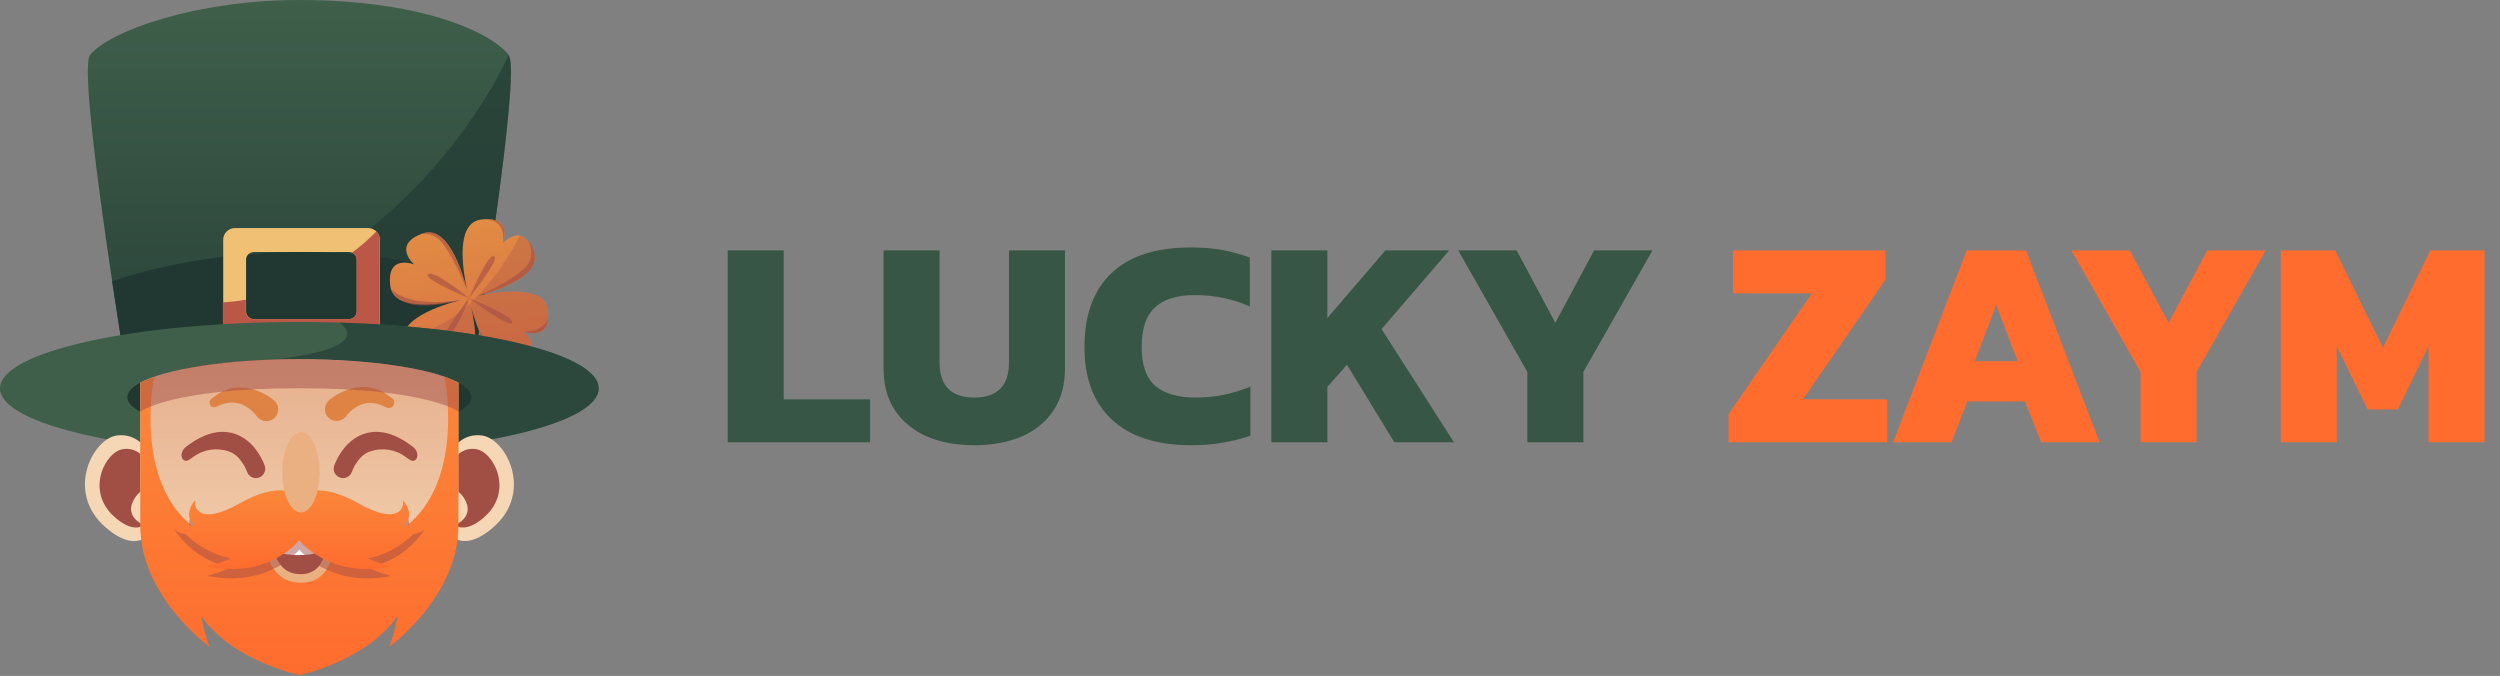 <svg width="270" height="73" viewBox="0 0 270 73" fill="none" xmlns="http://www.w3.org/2000/svg">
<rect x="0" y="0" width="270" height="73" fill="#808080" stroke="none"/>
<path d="M78.59 47.763V27.045H84.638V43.13H93.967V47.763H78.59ZM105.237 48.084C103.307 48.084 101.602 47.773 100.122 47.151C98.664 46.508 97.516 45.575 96.68 44.353C95.844 43.109 95.425 41.586 95.425 39.785V27.045H101.473V39.141C101.473 41.672 102.728 42.937 105.237 42.937C106.438 42.937 107.36 42.626 108.004 42.004C108.647 41.382 108.969 40.428 108.969 39.141V27.045H115.017V39.785C115.017 41.586 114.598 43.109 113.762 44.353C112.947 45.575 111.8 46.508 110.32 47.151C108.861 47.773 107.167 48.084 105.237 48.084ZM128.671 48.084C124.918 48.084 122.055 47.162 120.082 45.318C118.109 43.473 117.122 40.868 117.122 37.501C117.122 34.026 118.087 31.367 120.017 29.522C121.948 27.657 124.822 26.724 128.639 26.724C129.926 26.724 131.073 26.82 132.081 27.013C133.089 27.206 134.054 27.474 134.976 27.817V33.093C133.132 32.278 131.159 31.871 129.057 31.871C127.106 31.871 125.658 32.321 124.714 33.222C123.771 34.101 123.299 35.527 123.299 37.501C123.299 39.431 123.792 40.825 124.779 41.682C125.787 42.519 127.234 42.937 129.122 42.937C130.151 42.937 131.148 42.841 132.113 42.648C133.1 42.455 134.076 42.154 135.041 41.747V47.055C134.119 47.377 133.143 47.623 132.113 47.795C131.105 47.988 129.958 48.084 128.671 48.084ZM137.306 47.763V27.045H143.354V34.348L149.627 27.045H156.511L149.209 35.538L157.026 47.763H150.592L145.477 39.398L143.354 41.779V47.763H137.306ZM164.955 47.763V40.171L157.491 27.045H163.797L167.979 34.863L172.161 27.045H178.466L171.003 40.171V47.763H164.955Z" fill="#385645"/>
<path d="M186.677 47.763V44.739L195.684 31.678H187.159V27.045H203.63V30.198L194.719 43.13H203.823V47.763H186.677ZM204.458 47.763L212.404 27.045H218.806L226.752 47.763H220.446L218.709 43.355H212.468L210.763 47.763H204.458ZM213.272 39.012H217.905L215.589 32.932L213.272 39.012ZM231.179 47.763V40.171L223.716 27.045H230.021L234.203 34.863L238.385 27.045H244.69L237.227 40.171V47.763H231.179ZM246.319 47.763V27.045H252.206L257.353 37.565L262.468 27.045H268.323V47.763H262.275V37.404L258.961 44.224H255.712L252.367 37.404V47.763H246.319Z" fill="#FF6C2E"/>
<g clip-path="url(#clip0_601_1228)">
<path fill-rule="evenodd" clip-rule="evenodd" d="M54.939 5.929C52.903 3.393 45.352 0 32.334 0C21.032 0 11.75 3.413 9.729 5.929C8.319 7.688 13.491 39.182 13.491 39.182H51.167C51.167 39.182 56.349 7.688 54.939 5.929Z" fill="url(#paint0_linear_601_1228)"/>
<g opacity="0.6">
<path fill-rule="evenodd" clip-rule="evenodd" d="M19.993 34.141C22.07 36.566 27.182 38.229 33.073 39.188H51.177C51.177 39.188 55.596 12.268 55.148 6.816L54.934 5.934C54.934 5.934 45.093 28.872 19.993 34.141Z" fill="#203732"/>
</g>
<path fill-rule="evenodd" clip-rule="evenodd" d="M52.542 30.465C32.559 23.664 14.49 29.531 12.112 30.368C12.866 35.394 13.492 39.188 13.492 39.188H51.167C51.167 39.188 51.793 35.445 52.542 30.465Z" fill="#203732"/>
<g opacity="0.6">
<path fill-rule="evenodd" clip-rule="evenodd" d="M38.312 28.461H26.699C26.429 28.461 26.17 28.568 25.979 28.758C25.788 28.949 25.681 29.207 25.681 29.476V36.758C25.681 37.027 25.788 37.285 25.979 37.476C26.17 37.666 26.429 37.773 26.699 37.773H38.312C38.582 37.773 38.841 37.666 39.032 37.476C39.223 37.285 39.33 37.027 39.33 36.758V29.471C39.329 29.202 39.221 28.946 39.03 28.757C38.839 28.567 38.581 28.461 38.312 28.461ZM37.895 35.678C37.882 35.877 37.79 36.062 37.64 36.194C37.491 36.326 37.295 36.394 37.095 36.383H27.931C27.731 36.394 27.535 36.326 27.386 36.194C27.236 36.062 27.145 35.877 27.132 35.678V30.551C27.145 30.352 27.236 30.167 27.386 30.035C27.535 29.903 27.731 29.835 27.931 29.846H37.095C37.295 29.835 37.491 29.903 37.64 30.035C37.79 30.167 37.882 30.352 37.895 30.551V35.678Z" fill="#203732"/>
</g>
<path fill-rule="evenodd" clip-rule="evenodd" d="M39.768 24.632H25.36C25.028 24.634 24.71 24.765 24.476 24.999C24.241 25.233 24.109 25.549 24.107 25.88V34.933C24.109 35.263 24.241 35.58 24.476 35.813C24.71 36.047 25.028 36.179 25.36 36.18H39.768C40.1 36.179 40.418 36.047 40.652 35.813C40.887 35.58 41.019 35.263 41.02 34.933V25.88C41.019 25.549 40.887 25.233 40.652 24.999C40.418 24.765 40.1 24.634 39.768 24.632ZM38.531 33.68C38.518 33.901 38.417 34.108 38.251 34.255C38.085 34.403 37.867 34.478 37.645 34.466H27.462C27.241 34.478 27.023 34.403 26.857 34.255C26.69 34.108 26.59 33.901 26.577 33.68V28.005C26.59 27.784 26.69 27.577 26.857 27.429C27.023 27.282 27.241 27.206 27.462 27.219H37.645C37.867 27.208 38.084 27.284 38.25 27.431C38.416 27.578 38.517 27.784 38.531 28.005V33.68Z" fill="#F0C075"/>
<path fill-rule="evenodd" clip-rule="evenodd" d="M41.005 34.933V25.88C41.004 25.553 40.874 25.24 40.644 25.008C39.825 25.839 38.941 26.604 38.001 27.295C38.147 27.35 38.273 27.447 38.364 27.573C38.454 27.699 38.505 27.85 38.51 28.005V33.68C38.497 33.901 38.397 34.108 38.23 34.255C38.064 34.403 37.846 34.478 37.624 34.466H27.442C27.22 34.478 27.002 34.403 26.836 34.255C26.67 34.108 26.569 33.901 26.556 33.68V32.366C25.732 32.51 24.901 32.61 24.066 32.666V34.933C24.068 35.263 24.2 35.58 24.435 35.813C24.669 36.047 24.987 36.179 25.319 36.18H39.768C40.097 36.175 40.411 36.041 40.642 35.808C40.873 35.575 41.004 35.261 41.005 34.933Z" fill="#BB5746"/>
<path d="M59.161 33.477C58.815 30.708 53.754 31.489 51.605 31.956C53.728 31.398 58.601 29.815 57.649 27.188C56.442 23.846 54.293 26.276 54.293 26.276C54.293 26.276 55.495 23.268 51.957 23.709C49.177 24.054 49.961 29.095 50.429 31.235C49.869 29.121 48.281 24.267 45.643 25.216C42.288 26.418 44.727 28.558 44.727 28.558C44.727 28.558 41.708 27.361 42.151 30.886C42.497 33.655 47.558 32.874 49.706 32.407C47.583 32.965 42.711 34.547 43.663 37.174C44.87 40.516 47.018 38.087 47.018 38.087C47.018 38.087 45.816 41.094 49.355 40.653C52.135 40.308 51.351 35.267 50.882 33.127C51.442 35.242 53.031 40.095 55.668 39.147C59.023 37.945 56.584 35.805 56.584 35.805C56.584 35.805 59.624 36.997 59.161 33.477Z" fill="url(#paint1_linear_601_1228)"/>
<g opacity="0.6">
<path d="M59.191 34.385C59.191 34.385 58.779 35.835 56.579 35.805C56.569 35.805 59.023 36.703 59.191 34.385Z" fill="#A14E45"/>
</g>
<g opacity="0.6">
<path d="M57.114 38.28C57.114 38.28 53.692 40.09 51.477 35.075C51.477 35.054 53.392 41.678 57.114 38.28Z" fill="#A14E45"/>
</g>
<g opacity="0.6">
<path d="M51.34 37.326C51.34 37.326 49.482 41.48 46.865 39.578C46.865 39.578 46.967 40.648 48.642 40.694C50.317 40.739 51.223 39.974 51.34 37.326Z" fill="#A14E45"/>
</g>
<g opacity="0.6">
<path d="M47.012 38.082C47.012 38.082 44.563 39.355 43.54 36.642C43.54 36.642 44.314 40.618 47.012 38.082Z" fill="#A14E45"/>
</g>
<g opacity="0.6">
<path d="M57.078 26.073C57.078 26.073 57.974 27.691 56.731 28.892C55.056 30.52 51.605 31.935 51.605 31.935C51.605 31.935 56.813 30.657 57.627 28.532C57.759 28.11 57.777 27.661 57.681 27.23C57.584 26.798 57.377 26.399 57.078 26.073Z" fill="#A14E45"/>
</g>
<g opacity="0.6">
<path d="M54.293 26.27C54.293 26.27 54.863 23.821 52.384 23.664C52.384 23.664 55.235 23.299 54.293 26.27Z" fill="#A14E45"/>
</g>
<g opacity="0.6">
<path d="M45.429 25.287C45.894 25.213 46.371 25.276 46.802 25.468C47.232 25.659 47.597 25.972 47.852 26.367C49.14 28.051 50.398 31.225 50.398 31.225C50.398 31.225 49.675 28.299 48.443 26.534C47.211 24.769 46.045 24.987 45.429 25.287Z" fill="#A14E45"/>
</g>
<g opacity="0.6">
<path d="M42.196 31.144C42.196 31.144 43.724 33.32 49.701 32.402C49.701 32.402 43.332 34.375 42.196 31.144Z" fill="#A14E45"/>
</g>
<g opacity="0.6">
<path d="M50.652 32.194C50.652 32.194 54.018 28.02 53.376 27.67C52.735 27.32 51.1 31.215 50.652 32.194Z" fill="#A14E45"/>
</g>
<g opacity="0.6">
<path d="M50.653 32.194C50.653 32.194 46.839 29.08 46.233 29.618C45.627 30.155 50.653 32.194 50.653 32.194Z" fill="#A14E45"/>
</g>
<g opacity="0.6">
<path d="M50.653 32.194C50.653 32.194 47.598 36.185 47.97 36.525C48.56 37.053 50.668 32.64 50.653 32.194Z" fill="#A14E45"/>
</g>
<g opacity="0.6">
<path d="M50.652 32.194C50.652 32.194 55.453 34.096 55.321 34.836C55.189 35.577 50.652 32.194 50.652 32.194Z" fill="#A14E45"/>
</g>
<g opacity="0.3">
<path d="M51.605 31.951C53.728 31.393 58.601 29.81 57.648 27.183C57.221 25.997 56.676 25.54 56.147 25.444C56.147 25.444 51.29 35.714 43.551 36.256C43.508 36.564 43.543 36.878 43.653 37.169C44.859 40.511 47.008 38.082 47.008 38.082C47.008 38.082 45.806 41.089 49.345 40.648C52.124 40.303 51.34 35.262 50.872 33.122C51.432 35.237 53.021 40.09 55.658 39.142C59.013 37.94 56.574 35.8 56.574 35.8C56.574 35.8 59.593 36.997 59.15 33.472C58.814 30.708 53.754 31.489 51.605 31.951Z" fill="#A14E45"/>
</g>
<path d="M32.329 49.118C50.184 49.118 64.659 45.907 64.659 41.947C64.659 37.986 50.184 34.775 32.329 34.775C14.474 34.775 0 37.986 0 41.947C0 45.907 14.474 49.118 32.329 49.118Z" fill="#3F5F4A"/>
<path d="M32.329 47.018C42.589 47.018 50.907 45.174 50.907 42.9C50.907 40.626 42.589 38.782 32.329 38.782C22.069 38.782 13.751 40.626 13.751 42.9C13.751 45.174 22.069 47.018 32.329 47.018Z" fill="#203732"/>
<g opacity="0.6">
<path fill-rule="evenodd" clip-rule="evenodd" d="M64.664 41.941C64.664 38.31 52.475 35.308 36.662 34.841C37.273 35.262 40.119 37.59 29.947 38.782C24.081 39.467 28.043 45.126 35.516 49.082C51.88 48.722 64.664 45.664 64.664 41.941Z" fill="#203732"/>
</g>
<path fill-rule="evenodd" clip-rule="evenodd" d="M16.032 49.112C15.81 48.445 15.366 47.874 14.774 47.493C14.181 47.112 13.475 46.944 12.774 47.018C10.141 47.155 6.934 53.058 11.384 56.938C15.833 60.818 17.193 55.924 17.193 55.924L16.032 49.112Z" fill="#F5D6B5"/>
<path fill-rule="evenodd" clip-rule="evenodd" d="M14.413 54.042C14.998 52.937 15.706 52.739 16.302 52.84L15.838 50.046C15.675 49.55 15.345 49.125 14.905 48.842C14.465 48.558 13.941 48.434 13.42 48.489C11.465 48.59 9.087 52.977 12.402 55.858C13.868 57.141 14.886 57.131 15.558 56.73C14.642 56.304 13.685 55.427 14.413 54.042Z" fill="#A14E45"/>
<path fill-rule="evenodd" clip-rule="evenodd" d="M48.641 49.112C48.863 48.445 49.307 47.874 49.9 47.493C50.492 47.112 51.198 46.944 51.9 47.018C54.532 47.155 57.739 53.058 53.29 56.938C48.84 60.818 47.48 55.924 47.48 55.924L48.641 49.112Z" fill="#F5D6B5"/>
<path fill-rule="evenodd" clip-rule="evenodd" d="M50.261 54.042C49.675 52.937 48.968 52.739 48.372 52.84L48.851 50.046C49.014 49.55 49.343 49.125 49.784 48.842C50.224 48.558 50.748 48.434 51.269 48.489C53.224 48.59 55.602 52.977 52.287 55.858C50.821 57.141 49.803 57.131 49.131 56.73C50.032 56.304 50.969 55.427 50.261 54.042Z" fill="#A14E45"/>
<path fill-rule="evenodd" clip-rule="evenodd" d="M32.329 38.787C24.58 38.787 17.936 39.842 15.151 41.323V54.874C15.151 57.734 22.686 66.538 32.329 66.538C42.14 66.538 49.507 57.739 49.507 54.874V41.323C46.722 39.832 40.083 38.787 32.329 38.787Z" fill="url(#paint2_linear_601_1228)"/>
<path d="M37.044 51.638C36.884 51.636 36.726 51.597 36.585 51.524C36.443 51.45 36.32 51.345 36.227 51.215C36.134 51.086 36.073 50.936 36.048 50.779C36.024 50.622 36.037 50.461 36.086 50.309C36.127 50.198 37.044 47.535 39.421 46.82C41.005 46.343 42.761 46.82 44.64 48.296C45.083 48.636 45.281 49.397 44.818 49.706C44.553 49.883 44.237 49.675 43.8 49.336C43.262 48.941 42.636 48.68 41.976 48.577C41.316 48.474 40.64 48.53 40.007 48.742C38.642 49.153 38.011 50.928 38.006 50.943C37.938 51.145 37.81 51.321 37.637 51.445C37.464 51.57 37.257 51.637 37.044 51.638Z" fill="#A14E45"/>
<path d="M35.537 43.23L35.598 43.174C35.654 43.128 35.73 43.062 35.812 43.006C36.037 42.837 36.273 42.683 36.519 42.545C36.863 42.353 37.225 42.194 37.599 42.068C37.812 41.999 38.03 41.942 38.25 41.896C38.48 41.849 38.713 41.821 38.948 41.81C39.181 41.787 39.417 41.787 39.65 41.81C39.874 41.83 40.095 41.868 40.312 41.926C40.512 41.976 40.708 42.043 40.898 42.124C41.075 42.187 41.245 42.267 41.407 42.362C41.54 42.429 41.667 42.505 41.789 42.591L42.059 42.793L42.293 42.971C42.428 43.05 42.526 43.178 42.565 43.329C42.605 43.48 42.583 43.64 42.504 43.775C42.425 43.909 42.296 44.007 42.144 44.047C41.993 44.086 41.832 44.064 41.697 43.985L41.61 43.95L41.402 43.858L41.162 43.752C41.06 43.709 40.955 43.675 40.847 43.651C40.728 43.609 40.605 43.58 40.48 43.564C40.346 43.54 40.209 43.528 40.073 43.529C39.932 43.515 39.791 43.515 39.65 43.529C39.507 43.544 39.365 43.574 39.228 43.62C39.09 43.659 38.956 43.708 38.825 43.767C38.698 43.828 38.571 43.894 38.454 43.965C38.238 44.1 38.036 44.255 37.848 44.426C37.717 44.546 37.594 44.675 37.481 44.812C37.457 44.84 37.434 44.871 37.415 44.903L37.385 44.949C37.278 45.093 37.142 45.212 36.986 45.3C36.829 45.388 36.656 45.442 36.477 45.458C36.299 45.475 36.118 45.453 35.949 45.395C35.779 45.337 35.623 45.245 35.492 45.123C35.361 45 35.257 44.852 35.187 44.687C35.118 44.523 35.084 44.345 35.088 44.166C35.093 43.987 35.135 43.811 35.212 43.65C35.289 43.489 35.4 43.345 35.537 43.23Z" fill="#DE8344"/>
<path d="M27.737 44.964L27.707 44.918C27.688 44.886 27.666 44.855 27.64 44.827C27.529 44.689 27.408 44.558 27.279 44.437C27.092 44.262 26.889 44.104 26.673 43.965C26.556 43.894 26.429 43.823 26.301 43.757C26.17 43.694 26.034 43.641 25.894 43.6C25.756 43.552 25.612 43.52 25.466 43.504C25.325 43.48 25.182 43.469 25.039 43.473C24.901 43.472 24.762 43.484 24.626 43.508C24.498 43.522 24.372 43.549 24.25 43.59C24.14 43.613 24.033 43.645 23.929 43.686L23.685 43.792L23.471 43.884L23.394 43.914C23.277 43.981 23.137 43.999 23.007 43.964C22.876 43.929 22.764 43.844 22.697 43.727C22.629 43.61 22.611 43.471 22.647 43.34C22.682 43.21 22.768 43.099 22.885 43.032L23.114 42.854L23.379 42.651C23.499 42.565 23.625 42.487 23.756 42.418C23.908 42.324 24.068 42.244 24.234 42.18C24.422 42.098 24.616 42.032 24.815 41.982C25.03 41.922 25.25 41.882 25.472 41.86C25.703 41.838 25.937 41.838 26.169 41.86C26.401 41.868 26.633 41.894 26.861 41.936C27.47 42.055 28.056 42.269 28.598 42.57C28.845 42.704 29.083 42.855 29.31 43.022C29.392 43.078 29.468 43.143 29.524 43.189L29.59 43.24C29.85 43.456 30.014 43.766 30.044 44.101C30.075 44.437 29.97 44.771 29.753 45.03C29.537 45.289 29.226 45.452 28.888 45.482C28.551 45.512 28.216 45.408 27.956 45.192C27.875 45.125 27.801 45.048 27.737 44.964Z" fill="#DE8344"/>
<path fill-rule="evenodd" clip-rule="evenodd" d="M48.01 40.689C48.01 40.689 50.693 53.819 41.987 57.983C38.663 59.575 33.556 59.661 31.703 59.636C29.412 59.595 25.446 59.316 22.666 57.983C13.965 53.819 16.643 40.689 16.643 40.689L15.156 41.323V56.796C15.156 64.505 22.671 69.885 22.671 69.885C22.671 69.885 22.238 69.216 21.734 66.533C25.099 71.397 32.334 72.908 32.334 72.908C32.334 72.908 39.569 71.387 42.934 66.533C42.425 69.216 41.992 69.885 41.992 69.885C41.992 69.885 49.507 64.499 49.507 56.796V41.323L48.01 40.689Z" fill="url(#paint3_linear_601_1228)"/>
<path fill-rule="evenodd" clip-rule="evenodd" d="M28.653 58.657C28.653 58.657 28.796 62.932 32.487 62.932C36.178 62.932 36.01 58.657 36.01 58.657C36.01 58.657 31.988 54.798 28.653 58.657Z" fill="#EBB081"/>
<path fill-rule="evenodd" clip-rule="evenodd" d="M29.479 58.693C29.479 58.693 29.59 62.009 32.457 62.009C35.323 62.009 35.191 58.693 35.191 58.693C35.191 58.693 32.065 55.695 29.479 58.693Z" fill="#A14E45"/>
<path fill-rule="evenodd" clip-rule="evenodd" d="M29.952 59.448C29.952 59.448 30.222 59.955 32.233 59.955C34.244 59.955 34.707 59.448 34.707 59.448L32.406 58.15L29.952 59.448Z" fill="white"/>
<g opacity="0.5">
<path fill-rule="evenodd" clip-rule="evenodd" d="M45.877 57.161C45.429 57.607 44.528 57.815 43.398 57.704C44.752 57.197 44.039 55.447 43.505 55.046C43.718 55.802 43.036 57.805 38.749 55.381C34.463 52.957 32.599 54.326 32.299 54.6C32.004 54.331 30.176 52.937 25.853 55.381C21.531 57.825 20.884 55.802 21.093 55.046C20.558 55.447 19.846 57.212 21.22 57.709C20.126 57.805 19.255 57.592 18.822 57.161C19.515 58.22 20.412 59.132 21.46 59.844C22.509 60.556 23.689 61.054 24.932 61.31C24.105 61.665 23.255 61.962 22.386 62.197C29.046 63.541 32.319 59.367 32.324 59.362C32.324 59.362 35.598 63.546 42.262 62.202C41.394 61.967 40.543 61.67 39.717 61.315C40.969 61.065 42.159 60.569 43.217 59.856C44.275 59.143 45.179 58.227 45.877 57.161Z" fill="#A14E45"/>
</g>
<path fill-rule="evenodd" clip-rule="evenodd" d="M45.877 56.157C45.429 56.603 44.528 56.811 43.398 56.7C44.752 56.192 44.039 54.443 43.505 54.042C43.718 54.798 43.036 56.801 38.749 54.377C34.463 51.953 32.599 53.322 32.299 53.596C32.004 53.322 30.176 51.932 25.853 54.377C21.531 56.821 20.884 54.798 21.093 54.042C20.558 54.443 19.846 56.208 21.22 56.705C20.126 56.801 19.255 56.588 18.822 56.157C19.515 57.216 20.412 58.128 21.46 58.84C22.509 59.552 23.689 60.05 24.932 60.305C24.105 60.661 23.255 60.957 22.386 61.193C29.046 62.537 32.319 58.363 32.324 58.358C32.324 58.358 35.598 62.542 42.262 61.198C41.394 60.962 40.543 60.666 39.717 60.31C40.969 60.06 42.159 59.565 43.217 58.851C44.274 58.138 45.179 57.222 45.877 56.157Z" fill="url(#paint4_linear_601_1228)"/>
<path d="M32.503 55.345C33.619 55.345 34.524 53.4 34.524 50.999C34.524 48.599 33.619 46.653 32.503 46.653C31.386 46.653 30.481 48.599 30.481 50.999C30.481 53.4 31.386 55.345 32.503 55.345Z" fill="#EBB081"/>
<path d="M27.64 51.638C27.8 51.636 27.957 51.597 28.099 51.524C28.241 51.45 28.363 51.345 28.456 51.215C28.549 51.086 28.611 50.936 28.635 50.779C28.66 50.622 28.647 50.461 28.597 50.309C28.556 50.198 27.64 47.535 25.262 46.82C23.679 46.343 21.922 46.82 20.044 48.296C19.601 48.636 19.402 49.397 19.866 49.706C20.13 49.883 20.446 49.675 20.884 49.336C21.422 48.941 22.047 48.68 22.707 48.577C23.368 48.474 24.043 48.53 24.677 48.742C26.041 49.153 26.673 50.928 26.678 50.943C26.745 51.145 26.874 51.321 27.047 51.445C27.219 51.57 27.427 51.637 27.64 51.638Z" fill="#A14E45"/>
<g opacity="0.5">
<path fill-rule="evenodd" clip-rule="evenodd" d="M15.156 44.467C15.156 44.467 18.379 41.931 32.334 41.931C46.289 41.931 49.512 44.467 49.512 44.467V41.323C49.512 41.323 45.612 38.787 31.555 38.787C19.611 38.787 15.161 41.323 15.161 41.323L15.156 44.467Z" fill="#A14E45"/>
</g>
</g>
<defs>
<linearGradient id="paint0_linear_601_1228" x1="32.334" y1="0" x2="32.334" y2="39.182" gradientUnits="userSpaceOnUse">
<stop stop-color="#3F5F4A"/>
<stop offset="1" stop-color="#294239"/>
</linearGradient>
<linearGradient id="paint1_linear_601_1228" x1="49.284" y1="24.157" x2="52.013" y2="40.203" gradientUnits="userSpaceOnUse">
<stop stop-color="#E18C44"/>
<stop offset="1" stop-color="#D97043"/>
</linearGradient>
<linearGradient id="paint2_linear_601_1228" x1="32.329" y1="66.538" x2="32.329" y2="38.777" gradientUnits="userSpaceOnUse">
<stop stop-color="#F5D6B5"/>
<stop offset="1" stop-color="#E6AF8D"/>
</linearGradient>
<linearGradient id="paint3_linear_601_1228" x1="32.312" y1="72.899" x2="32.312" y2="40.696" gradientUnits="userSpaceOnUse">
<stop stop-color="#FF6C2E"/>
<stop offset="1" stop-color="#FA873A"/>
</linearGradient>
<linearGradient id="paint4_linear_601_1228" x1="32.334" y1="61.462" x2="32.334" y2="52.957" gradientUnits="userSpaceOnUse">
<stop stop-color="#FF6C2E"/>
<stop offset="1" stop-color="#FA873A"/>
</linearGradient>
<clipPath id="clip0_601_1228">
<rect width="64.664" height="72.913" fill="white"/>
</clipPath>
</defs>
</svg>
